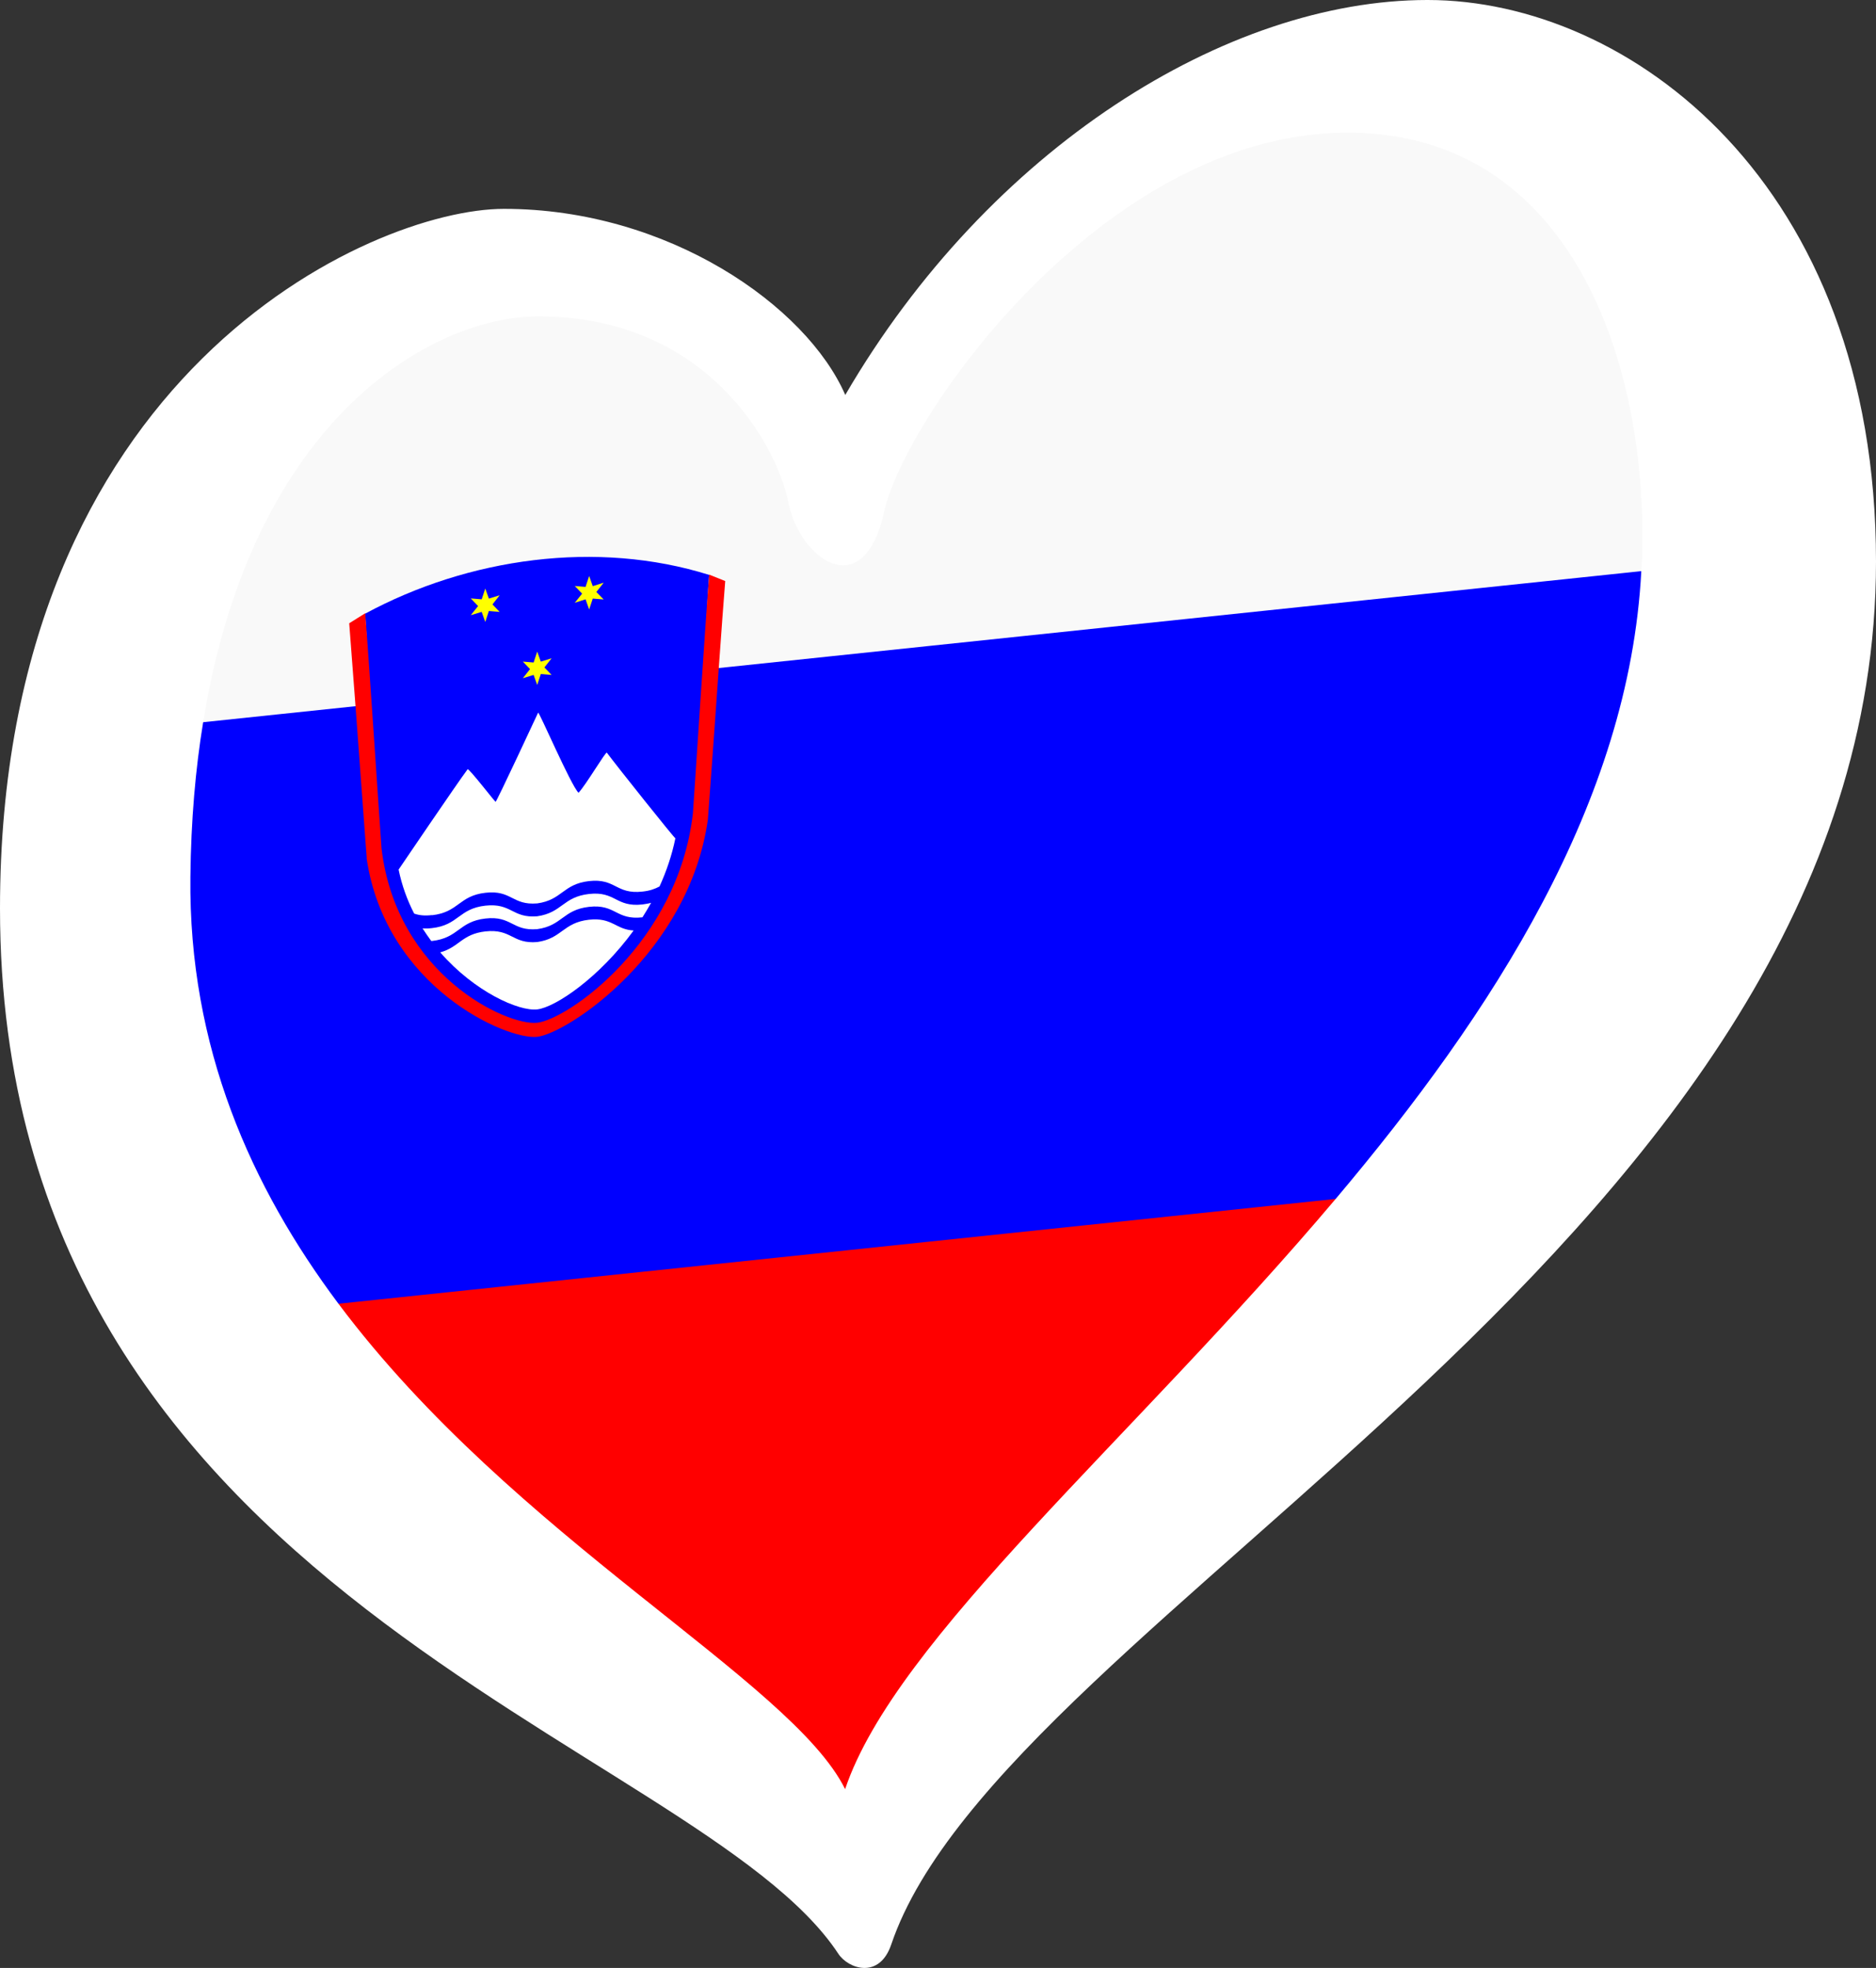 <?xml version="1.0" encoding="utf-8"?>
<svg id="LOGO_LAYER" viewBox="0 0 125.33 131.443" version="1.1" width="125.33" height="131.443" xmlns="http://www.w3.org/2000/svg">
  <rect x="0" y="0" width="125.33" height="131.443" fill="#333333" stroke="none"/>
  <defs id="defs1">
    <style id="style1">.cls-1{fill:#f9f9f9;}.cls-2{fill:blue;}.cls-3{fill:#ff0;}.cls-4{fill:red;}</style>
  </defs>
  <g id="LOGO_GROUP" transform="translate(-232.76,-97.88)">
    <path class="cls-4" d="M 289.528 218.899 C 287.655 217.338 309.608 192.75 323.529 177.027 L 253.687 184.027 C 265.447 199.727 285.928 211.629 289.528 218.899 Z" id="path3"/>
    <path class="cls-1" d="M 322.646 105.161 C 309.717 103.745 290.156 126.599 290.291 130.645 C 290.426 134.691 288.734 133.121 287.893 130.497 C 287.052 127.873 281.066 117.63 268.566 117.143 C 261.01 116.849 247.32 125.267 245.099 146.726 L 343.383 136.391 C 344.293 123.612 341.883 105.99 322.646 105.161 Z" id="path1"/>
    <path class="cls-2" d="M 342.39 136.03 L 246.31 146.12 C 240.962 151.169 244.113 179.323 255.36 184.96 L 321.97 177.96 C 327.269 178.653 349.994 137.187 342.39 136.03 Z" id="path2"/>
    <path class="cls-2" d="M 268.531 166.767 C 269.388 165.925 278.805 161.334 279.378 152.376 C 279.478 151.066 279.86 139.74 280.14 136.28 C 272.65 133.93 264.05 135.14 257.15 138.87 C 257.42 142.28 257.775 153.754 257.875 155.054 C 259.396 164.49 268.149 167.142 268.531 166.767 Z" id="path5"/>
    <path class="cls-1" d="m 272.11,159.31 c -1.75,0.2 -1.79,1.25 -3.46,1.49 -1.67,0.14 -1.71,-0.9 -3.46,-0.71 -1.58,0.18 -1.76,1.06 -3.02,1.4 2.3,2.64 5.26,3.95 6.48,3.81 1.21,-0.14 4.15,-2.12 6.44,-5.27 -1.22,-0.07 -1.42,-0.89 -2.98,-0.72 z" id="path6" style="fill: rgb(255, 255, 255);"/>
    <path class="cls-1" d="m 272.11,157.59 c -1.75,0.2 -1.79,1.25 -3.46,1.49 -1.67,0.14 -1.71,-0.9 -3.46,-0.71 -1.79,0.2 -1.79,1.3 -3.57,1.5 -0.24,0.03 -0.45,0.03 -0.63,0.02 0.19,0.29 0.38,0.57 0.58,0.84 0.02,0 0.03,0 0.05,0 1.79,-0.2 1.79,-1.3 3.57,-1.5 1.75,-0.2 1.79,0.85 3.46,0.71 1.67,-0.23 1.71,-1.29 3.46,-1.49 1.79,-0.2 1.79,0.9 3.57,0.7 0,0 0,0 0,0 0.2,-0.31 0.39,-0.64 0.58,-0.97 -0.17,0.05 -0.36,0.08 -0.58,0.11 -1.79,0.2 -1.79,-0.9 -3.57,-0.7 z" id="path7" style="fill: rgb(255, 255, 255);"/>
    <path class="cls-1" d="m 261.62,159.01 c 1.79,-0.2 1.79,-1.3 3.57,-1.5 1.75,-0.2 1.79,0.85 3.46,0.71 1.67,-0.23 1.71,-1.29 3.46,-1.49 1.79,-0.2 1.79,0.9 3.57,0.7 0.49,-0.05 0.84,-0.18 1.14,-0.34 0.46,-1.01 0.83,-2.09 1.06,-3.22 -0.01,0.07 -3.92,-4.83 -4.58,-5.72 -0.09,-0.06 -1.39,2.15 -1.89,2.68 -0.5,-0.47 -2.65,-5.47 -2.7,-5.35 0,0 -2.82,6.06 -2.84,5.95 0,0.07 -1.78,-2.25 -1.87,-2.17 -0.69,0.92 -4.61,6.7 -4.61,6.7 0.22,1.07 0.58,2.05 1.04,2.94 0.31,0.11 0.67,0.16 1.19,0.1 z" id="path8" style="fill: rgb(255, 255, 255);"/>
    <polygon class="cls-3" points="268.89,142.9 269.61,142.96 269.13,142.46 269.61,141.85 268.89,142.07 268.65,141.4 268.41,142.13 267.69,142.07 268.17,142.57 267.69,143.18 268.41,142.96 268.65,143.63 " id="polygon8"/>
    <polygon class="cls-3" points="265.42,138.69 266.14,138.75 265.66,138.25 266.14,137.64 265.42,137.86 265.18,137.19 264.94,137.91 264.21,137.85 264.7,138.36 264.21,138.97 264.94,138.75 265.18,139.42 " id="polygon9"/>
    <polygon class="cls-3" points="272.36,137.86 273.09,137.92 272.6,137.42 273.09,136.8 272.36,137.03 272.12,136.35 271.88,137.08 271.16,137.02 271.65,137.53 271.16,138.14 271.88,137.91 272.12,138.59 " id="polygon10"/>
    <path d="m 328.12,97.88 c -13.42,0 -29.29,9.91 -38.89,26.38 -2.59,-5.95 -11.83,-12.43 -22.8,-12.43 -8.84,0 -33.67,11.05 -33.67,46.73 0,46.05 46.59,55.51 56.01,69.82 0.65,0.99 2.73,1.73 3.53,-0.62 7.51,-22.18 65.79,-47.24 65.79,-92.37 0,-25.31 -16.53,-37.51 -29.95,-37.51 z m 14.33,37.36 c 0,0.26 -0.03,0.52 -0.04,0.79 -0.81,15.43 -9.92,29.49 -20.42,41.93 -13.54,16.03 -29.39,29.36 -32.77,39.42 -3.6,-7.28 -22.08,-16.72 -33.84,-32.41 -5.84,-7.8 -10.03,-17.14 -9.9,-28.53 0.04,-3.77 0.34,-7.2 0.85,-10.31 3.29,-20.4 15.38,-27.12 22.39,-27.12 11.28,0 15.94,8.61 16.71,12.43 0.76,3.81 5.03,6.86 6.4,0.61 1.37,-6.25 14.65,-25.31 30.96,-25.31 14.94,0 20.12,15.41 19.67,28.52 z" id="path10" style="fill: rgb(255, 255, 255);"/>
    <path class="cls-4" d="m 257.25,155.19 c 1.27,8.65 9.38,12.17 11.4,11.94 2.02,-0.23 10.13,-5.57 11.4,-14.5 0.03,-0.34 0.1,-1.35 0.2,-2.72 0.15,-2.02 0.35,-4.83 0.53,-7.42 0.17,-2.38 0.33,-4.57 0.43,-5.8 -0.05,-0.02 -1.07,-0.43 -1.07,-0.43 -0.28,3.47 -0.99,14.64 -1.09,15.95 -0.99,8.66 -8.38,13.76 -10.4,13.98 -2.02,0.23 -9.41,-3.2 -10.4,-11.64 -0.1,-1.29 -0.82,-12.3 -1.09,-15.71 l -1.07,0.67 c 0.09,1.17 0.25,3.25 0.42,5.52 0.19,2.59 0.4,5.44 0.55,7.47 0.1,1.34 0.17,2.34 0.2,2.67 z" id="path4"/>
  </g>
</svg>